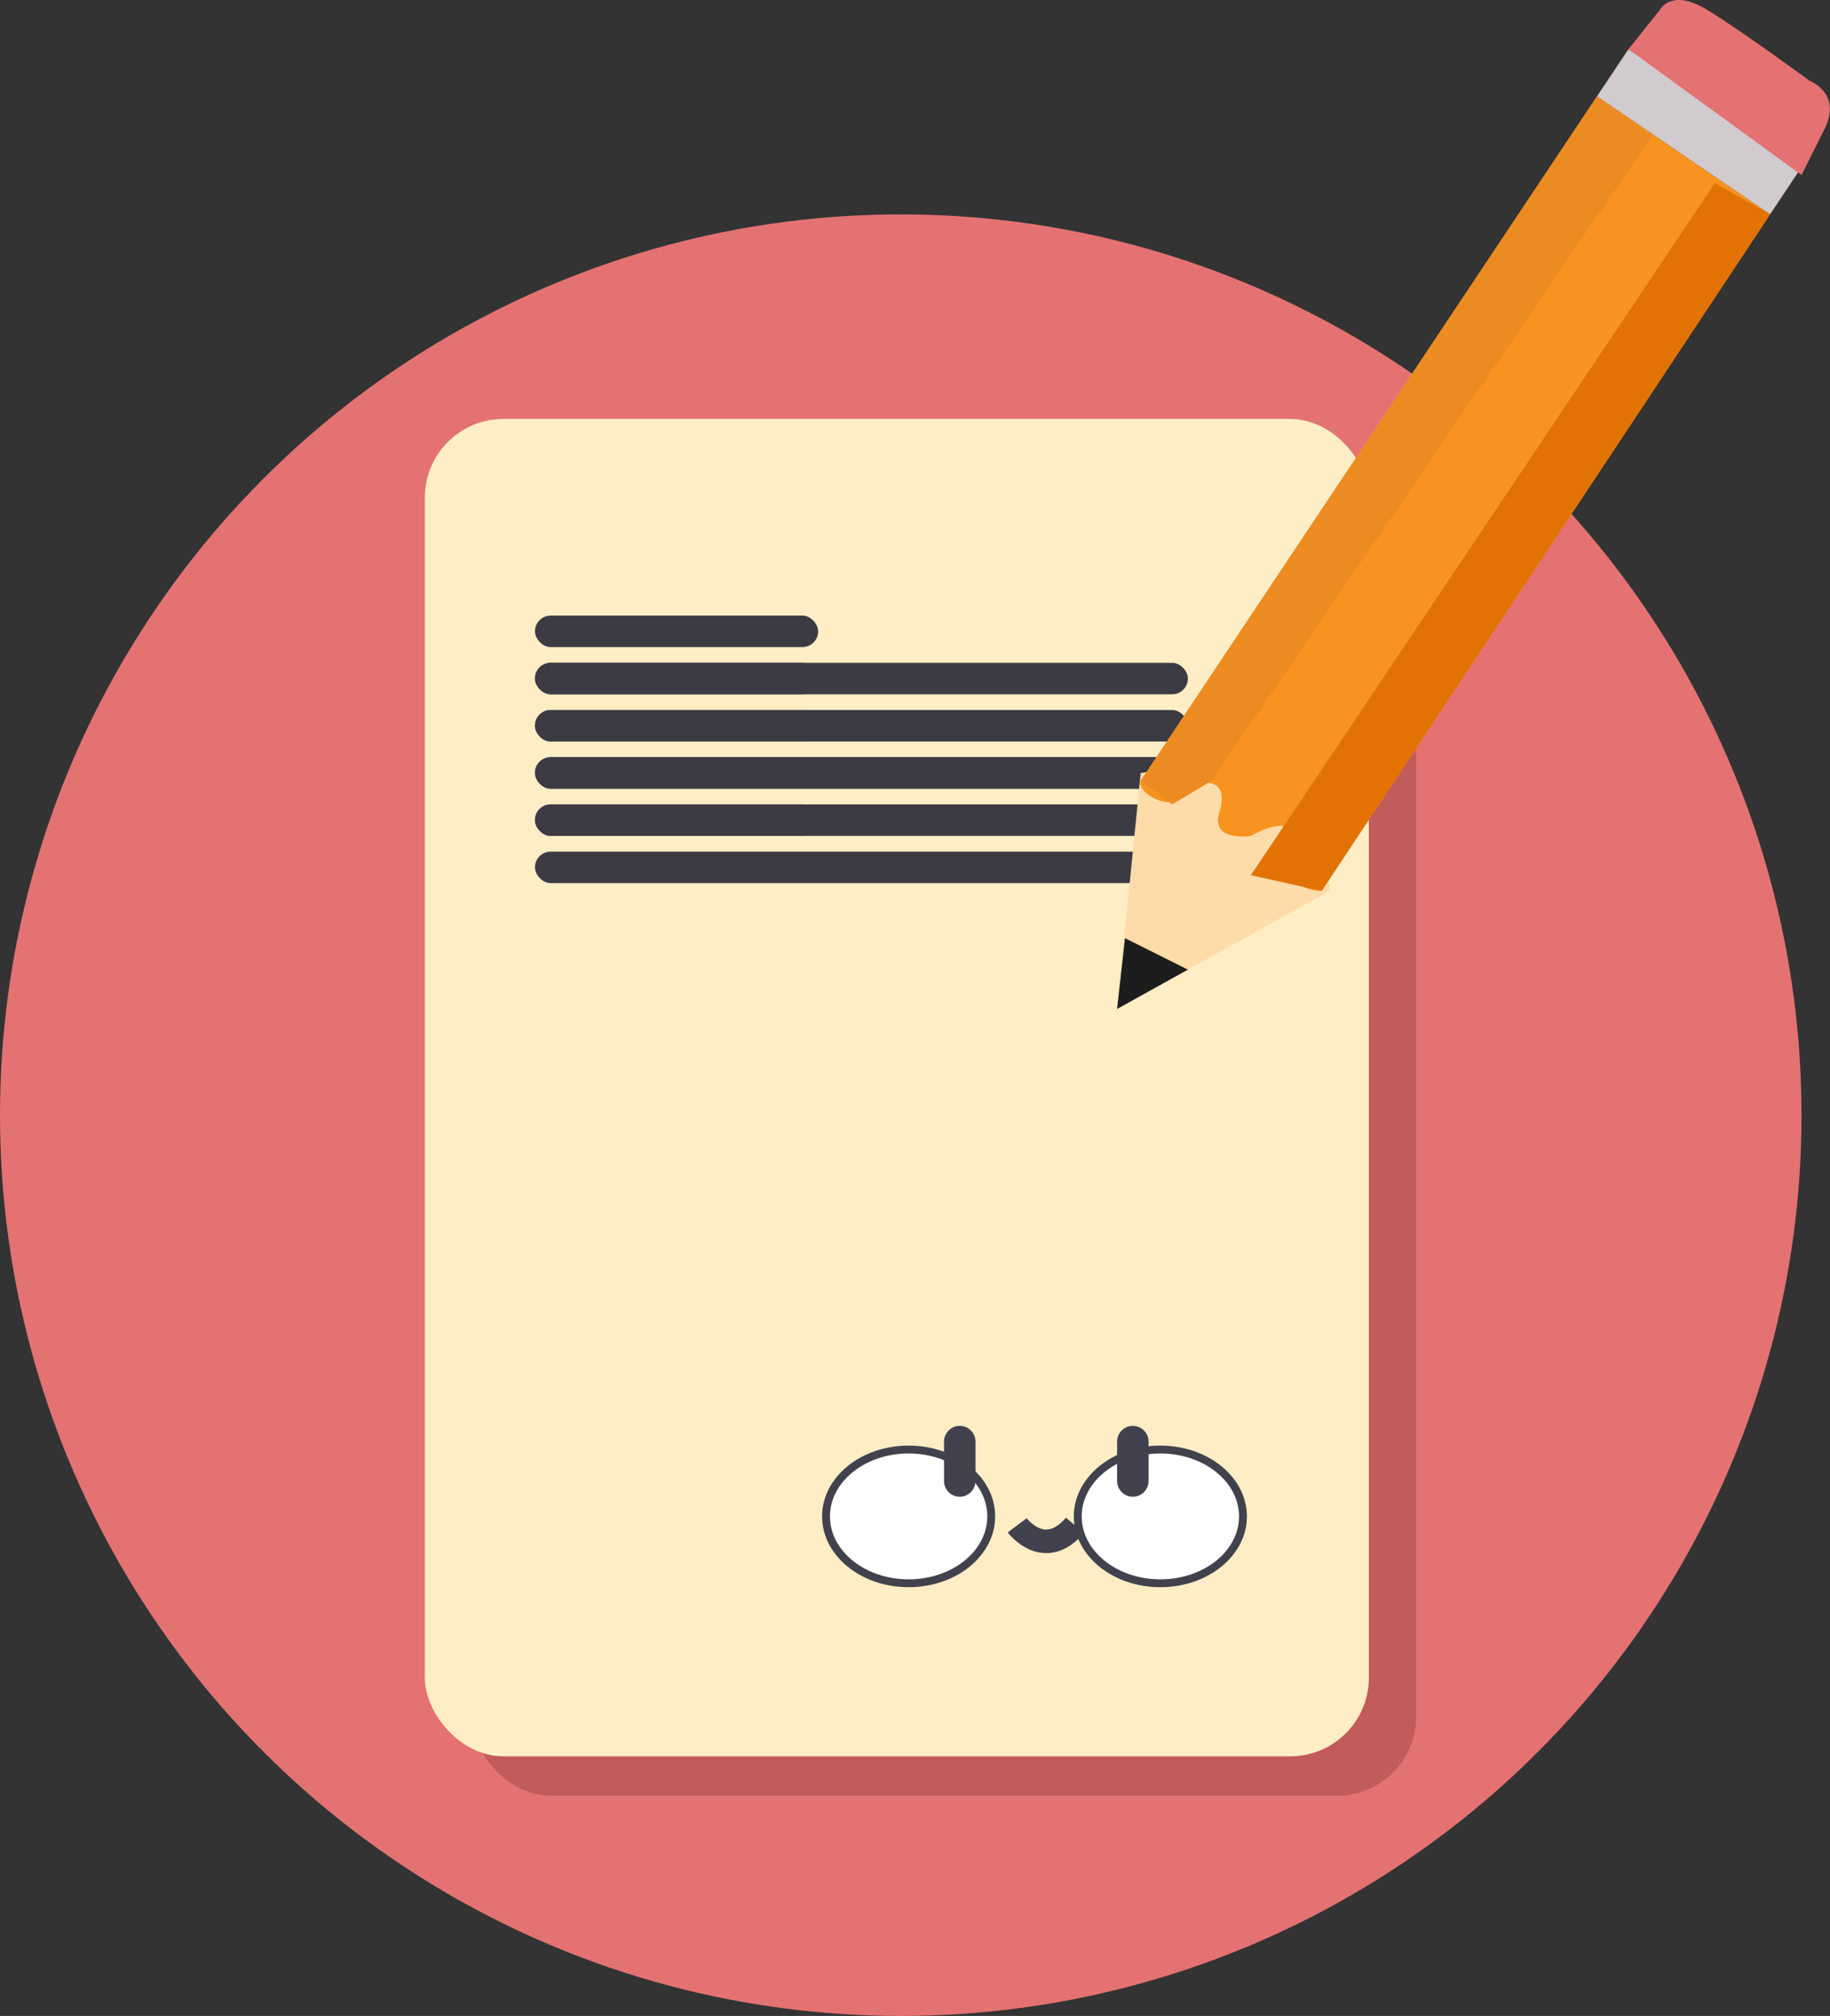 <svg xmlns="http://www.w3.org/2000/svg" width="232.62" height="256.25" viewBox="0 0 232.62 256.25">
  <rect x="0" y="0" width="232.62" height="256.25" fill="#333333" stroke="none"/>
  <defs>
    <style>
      .cls-1, .cls-11 {
        fill: #e47272;
      }

      .cls-2 {
        fill: #c25b5b;
      }

      .cls-3 {
        fill: #ffedc5;
      }

      .cls-4 {
        fill: #3c3b44;
      }

      .cls-5 {
        fill: #fff;
        stroke-width: 1px;
      }

      .cls-5, .cls-7 {
        stroke: #41424d;
      }

      .cls-6 {
        fill: #41424d;
      }

      .cls-10, .cls-11, .cls-12, .cls-13, .cls-14, .cls-6, .cls-7, .cls-8, .cls-9 {
        fill-rule: evenodd;
      }

      .cls-7 {
        fill: none;
        stroke-width: 3px;
      }

      .cls-8 {
        fill: #fedcaa;
      }

      .cls-9 {
        fill: #1d1d1d;
      }

      .cls-10 {
        fill: #d1cacf;
      }

      .cls-12 {
        fill: #f8931f;
      }

      .cls-13 {
        fill: #e27302;
      }

      .cls-14 {
        fill: #ec8b21;
      }
    </style>
  </defs>
  <g>
    <circle class="cls-1" cx="114.5" cy="141.75" r="114.5"/>
    <rect id="Rectangle_2_copy_23" data-name="Rectangle 2 copy 23" class="cls-2" x="60" y="58.25" width="120" height="170" rx="10" ry="10"/>
    <rect id="Rectangle_2_copy_17" data-name="Rectangle 2 copy 17" class="cls-3" x="54" y="53.25" width="120" height="170" rx="10" ry="10"/>
    <rect id="Rectangle_2_copy_18" data-name="Rectangle 2 copy 18" class="cls-4" x="68" y="78.25" width="36" height="4" rx="2" ry="2"/>
    <rect id="Rectangle_2_copy_19" data-name="Rectangle 2 copy 19" class="cls-4" x="68" y="84.25" width="83" height="4" rx="2" ry="2"/>
    <rect id="Rectangle_2_copy_20" data-name="Rectangle 2 copy 20" class="cls-4" x="68" y="84.25" width="36" height="4" rx="2" ry="2"/>
    <rect id="Rectangle_2_copy_20-2" data-name="Rectangle 2 copy 20" class="cls-4" x="68" y="90.25" width="83" height="4" rx="2" ry="2"/>
    <rect id="Rectangle_2_copy_21" data-name="Rectangle 2 copy 21" class="cls-4" x="68" y="90.25" width="36" height="4" rx="2" ry="2"/>
    <rect id="Rectangle_2_copy_21-2" data-name="Rectangle 2 copy 21" class="cls-4" x="68" y="96.25" width="83" height="4" rx="2" ry="2"/>
    <rect id="Rectangle_2_copy_22" data-name="Rectangle 2 copy 22" class="cls-4" x="68" y="96.25" width="83" height="4" rx="2" ry="2"/>
    <rect id="Rectangle_2_copy_22-2" data-name="Rectangle 2 copy 22" class="cls-4" x="68" y="102.25" width="83" height="4" rx="2" ry="2"/>
    <rect id="Rectangle_2_copy_22-3" data-name="Rectangle 2 copy 22" class="cls-4" x="68" y="102.25" width="36" height="4" rx="2" ry="2"/>
    <rect id="Rectangle_2_copy_22-4" data-name="Rectangle 2 copy 22" class="cls-4" x="68" y="108.25" width="83" height="4" rx="2" ry="2"/>
    <ellipse id="Ellipse_1_copy_5" data-name="Ellipse 1 copy 5" class="cls-5" cx="147.5" cy="192.75" rx="10.5" ry="8.5"/>
    <ellipse id="Ellipse_1_copy_6" data-name="Ellipse 1 copy 6" class="cls-5" cx="115.5" cy="192.75" rx="10.5" ry="8.5"/>
    <path id="Rectangle_1_copy_16" data-name="Rectangle 1 copy 16" class="cls-6" d="M988,635.994a2,2,0,0,1,2,2V643A2,2,0,1,1,986,643V638A2,2,0,0,1,988,635.994Z" transform="translate(-866 -454.75)"/>
    <path id="Rectangle_1_copy_17" data-name="Rectangle 1 copy 17" class="cls-6" d="M1010,635.994a2,2,0,0,1,2,2V643a2,2,0,1,1-4,0V638A2,2,0,0,1,1010,635.994Z" transform="translate(-866 -454.75)"/>
    <path id="Shape_1_copy_2" data-name="Shape 1 copy 2" class="cls-7" d="M995.3,648.636s3.426,4.577,7.339,0" transform="translate(-866 -454.75)"/>
    <path class="cls-8" d="M1035,568l-27,15,3-30,23-3Z" transform="translate(-866 -454.75)"/>
    <path class="cls-9" d="M1017,578l-8-4-1,9Z" transform="translate(-866 -454.75)"/>
    <path class="cls-10" d="M1069,467l4-6,22,15-4,6Z" transform="translate(-866 -454.75)"/>
    <path class="cls-11" d="M1073,461l4-5s1.4-2.812,6,0,13,9,13,9,4.12,1.555,2,6l-3,6Z" transform="translate(-866 -454.75)"/>
    <path class="cls-12" d="M1011,554l58-87,22,15-57,86s-5.46.011-4-5c1.73-5.931-5-2-5-2s-5.17.843-4-3c1.65-5.411-3.93-3.928-5-2S1010.42,555.567,1011,554Z" transform="translate(-866 -454.75)"/>
    <path class="cls-13" d="M1091,482l-57,86-9-2,59-88Z" transform="translate(-866 -454.75)"/>
    <path class="cls-14" d="M1069,467l7,5-56,82-5,3-4-3Z" transform="translate(-866 -454.75)"/>
  </g>
</svg>

